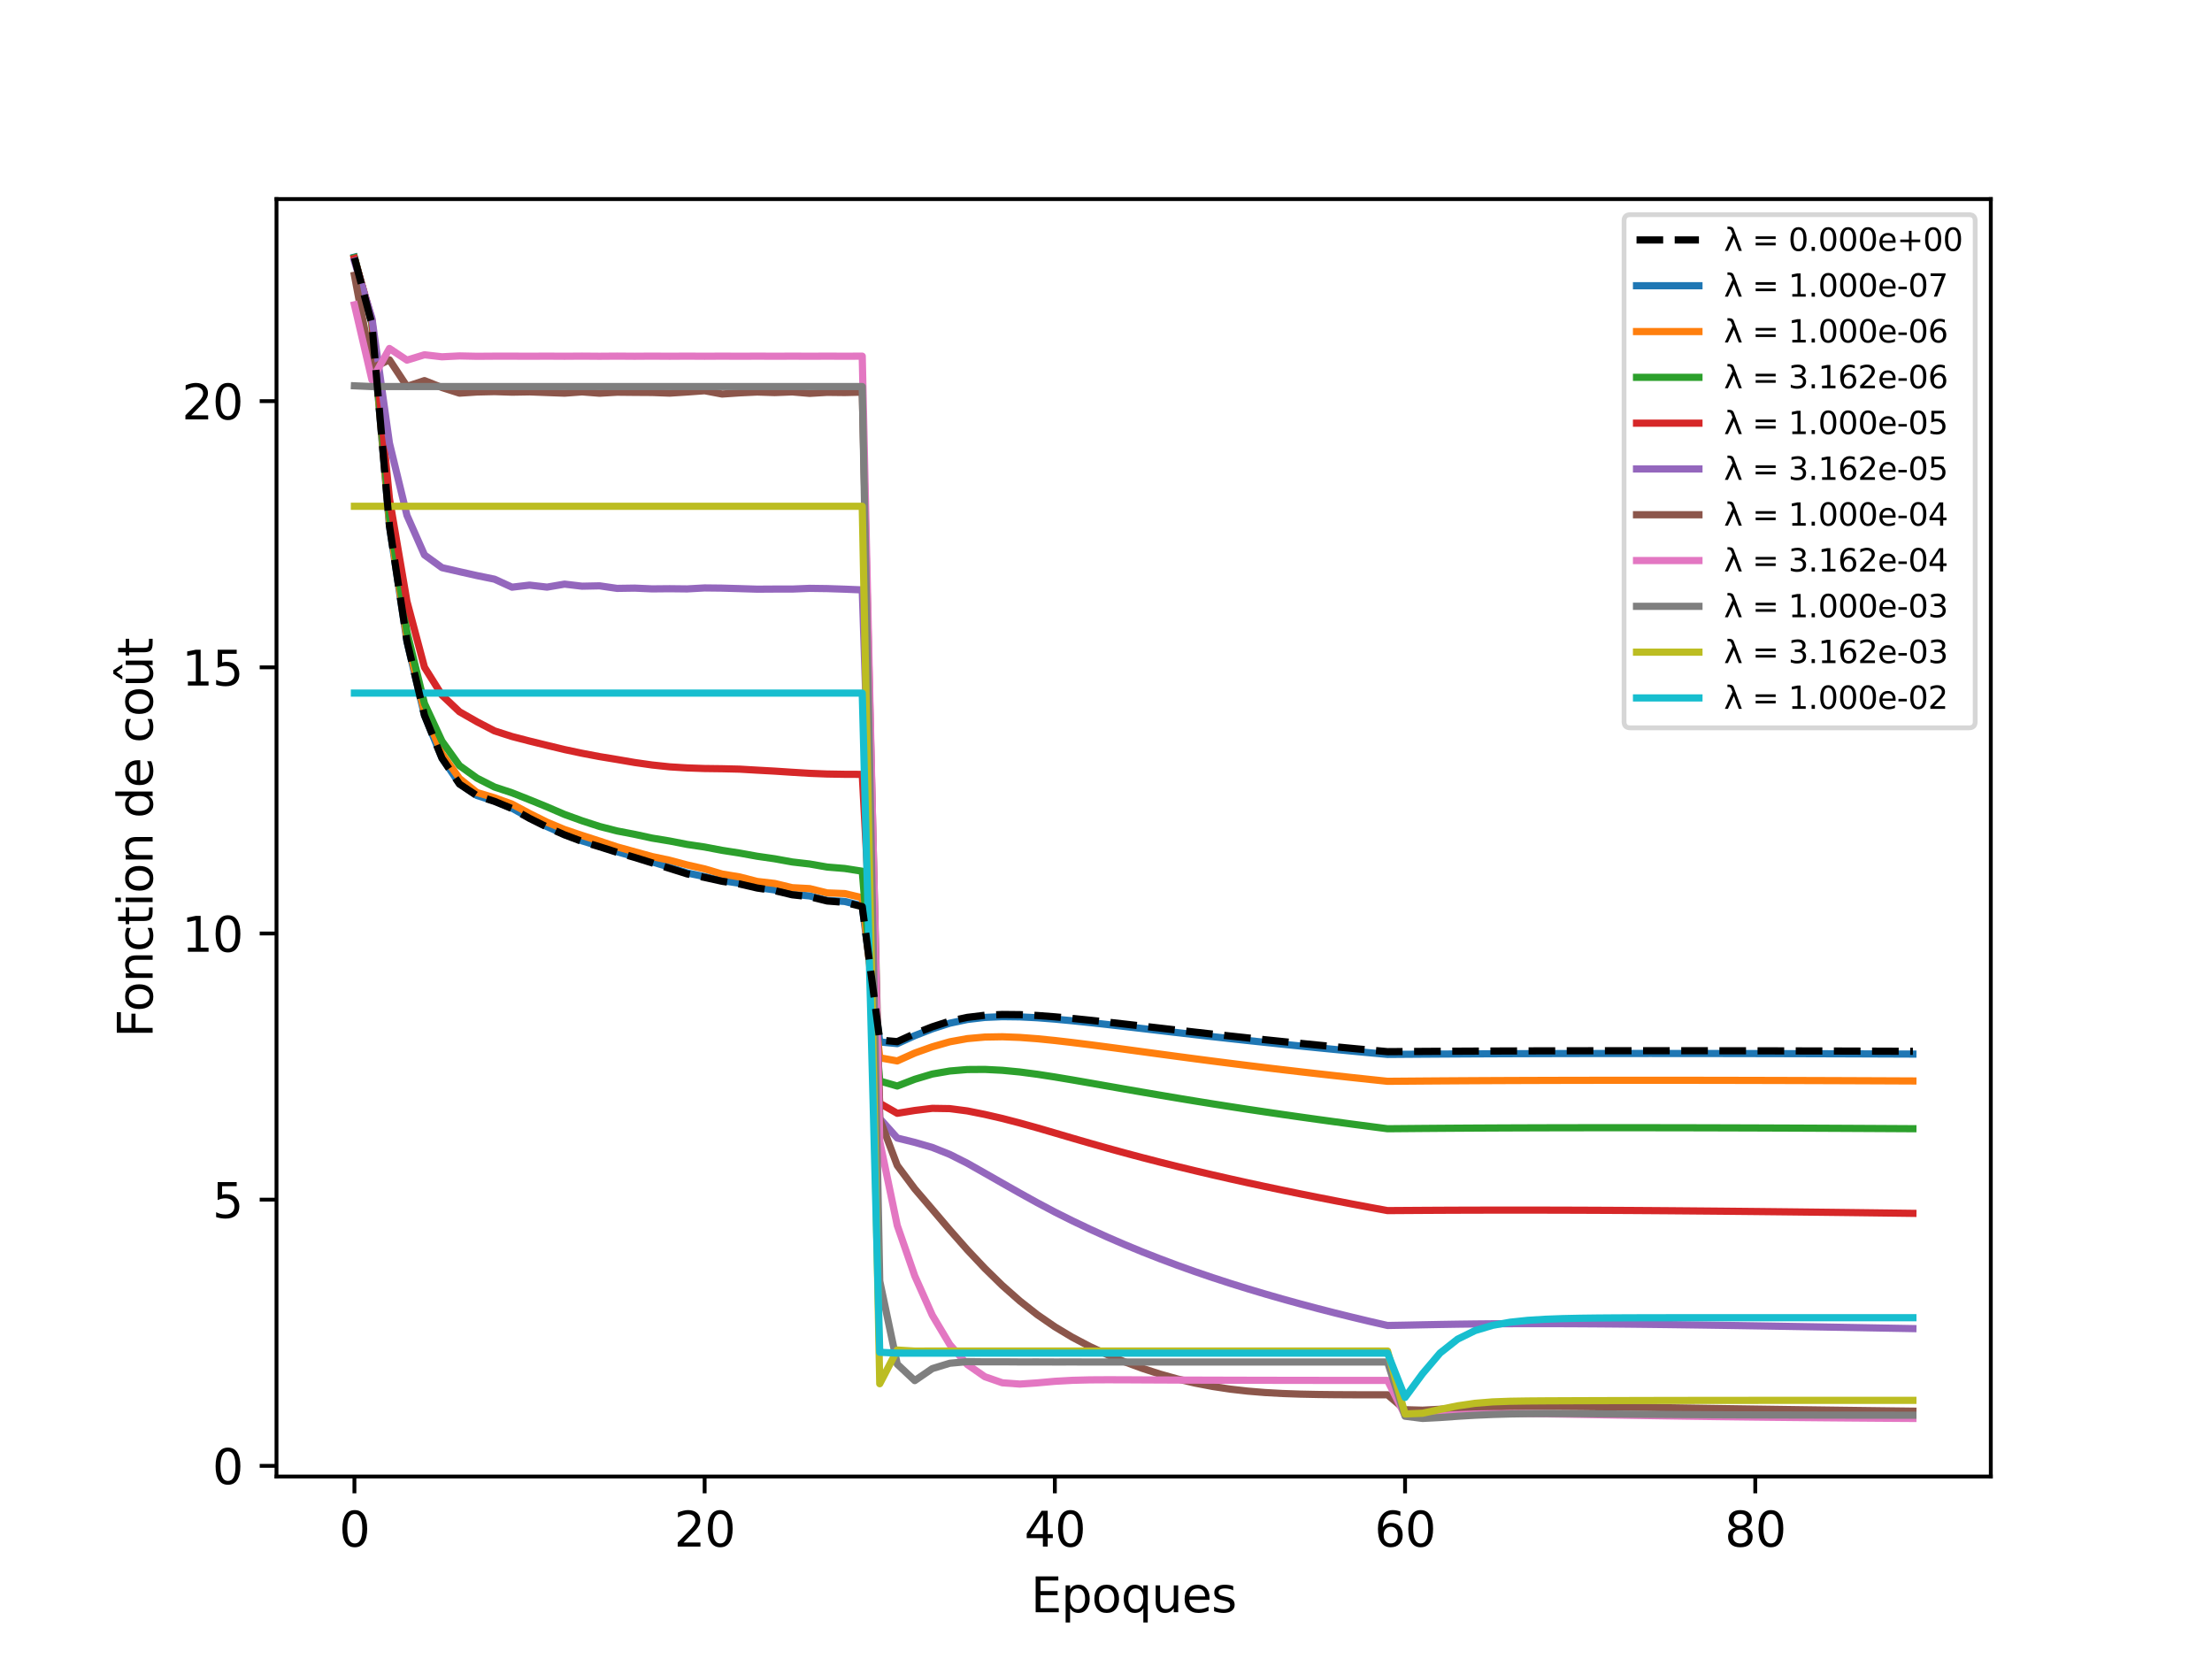 <?xml version="1.0" encoding="utf-8" standalone="no"?>
<!DOCTYPE svg PUBLIC "-//W3C//DTD SVG 1.1//EN"
  "http://www.w3.org/Graphics/SVG/1.1/DTD/svg11.dtd">
<svg xmlns:xlink="http://www.w3.org/1999/xlink" width="460.8pt" height="345.6pt" viewBox="0 0 460.8 345.6" xmlns="http://www.w3.org/2000/svg" version="1.1">
 <defs>
  <style type="text/css">*{stroke-linejoin: round; stroke-linecap: butt}</style>
 </defs>
 <g id="figure_1">
  <g id="patch_1">
   <path d="M 0 345.6 
L 460.8 345.6 
L 460.8 0 
L 0 0 
z
" style="fill: #ffffff"/>
  </g>
  <g id="axes_1">
   <g id="patch_2">
    <path d="M 57.6 307.584 
L 414.72 307.584 
L 414.72 41.472 
L 57.6 41.472 
z
" style="fill: #ffffff"/>
   </g>
   <g id="line2d_1">
    <path d="M 73.833 53.568 
L 77.481 67.53 
L 81.128 109.514 
L 84.776 133.58 
L 88.424 148.972 
L 92.072 157.891 
L 95.72 163.222 
L 99.367 165.727 
L 103.015 166.87 
L 106.663 168.365 
L 110.311 170.389 
L 113.959 172.207 
L 117.606 173.805 
L 121.254 175.166 
L 124.902 176.282 
L 128.55 177.435 
L 132.198 178.468 
L 135.845 179.545 
L 139.493 180.658 
L 143.141 181.857 
L 146.789 182.619 
L 150.437 183.451 
L 154.084 184.004 
L 157.732 184.865 
L 161.38 185.387 
L 165.028 186.28 
L 168.676 186.637 
L 172.323 187.549 
L 175.971 187.792 
L 179.619 188.695 
L 183.267 217.053 
L 186.915 217.405 
L 190.562 215.746 
L 194.21 214.325 
L 197.858 213.15 
L 201.506 212.377 
L 205.154 211.947 
L 208.801 211.79 
L 212.449 211.834 
L 216.097 212.019 
L 219.745 212.301 
L 223.393 212.644 
L 227.04 213.021 
L 230.688 213.424 
L 234.336 213.841 
L 237.984 214.266 
L 241.632 214.693 
L 245.28 215.117 
L 248.927 215.537 
L 252.575 215.95 
L 256.223 216.356 
L 259.871 216.753 
L 263.519 217.142 
L 267.166 217.524 
L 270.814 217.898 
L 274.462 218.265 
L 278.11 218.624 
L 281.758 218.975 
L 285.405 219.319 
L 289.053 219.655 
L 292.701 219.628 
L 296.349 219.602 
L 299.997 219.579 
L 303.644 219.558 
L 307.292 219.539 
L 310.94 219.522 
L 314.588 219.508 
L 318.236 219.495 
L 321.883 219.485 
L 325.531 219.476 
L 329.179 219.469 
L 332.827 219.464 
L 336.475 219.46 
L 340.122 219.458 
L 343.77 219.457 
L 347.418 219.458 
L 351.066 219.46 
L 354.714 219.463 
L 358.361 219.468 
L 362.009 219.474 
L 365.657 219.481 
L 369.305 219.488 
L 372.953 219.497 
L 376.6 219.507 
L 380.248 219.518 
L 383.896 219.529 
L 387.544 219.542 
L 391.192 219.555 
L 394.839 219.569 
L 398.487 219.583 
" clip-path="url(#p9036f950e6)" style="fill: none; stroke: #1f77b4; stroke-width: 1.5; stroke-linecap: square"/>
   </g>
   <g id="line2d_2">
    <path d="M 73.833 53.756 
L 77.481 67.363 
L 81.128 108.913 
L 84.776 132.981 
L 88.424 148.322 
L 92.072 157 
L 95.72 162.176 
L 99.367 165.102 
L 103.015 166.194 
L 106.663 167.51 
L 110.311 169.462 
L 113.959 171.279 
L 117.606 172.805 
L 121.254 174.034 
L 124.902 175.208 
L 128.55 176.422 
L 132.198 177.428 
L 135.845 178.434 
L 139.493 179.206 
L 143.141 180.179 
L 146.789 181.006 
L 150.437 182.077 
L 154.084 182.682 
L 157.732 183.619 
L 161.38 184.039 
L 165.028 184.917 
L 168.676 185.113 
L 172.323 186.006 
L 175.971 186.149 
L 179.619 187.012 
L 183.267 220.356 
L 186.915 221.013 
L 190.562 219.37 
L 194.21 218.07 
L 197.858 217.025 
L 201.506 216.363 
L 205.154 216.039 
L 208.801 215.976 
L 212.449 216.115 
L 216.097 216.389 
L 219.745 216.754 
L 223.393 217.177 
L 227.04 217.631 
L 230.688 218.107 
L 234.336 218.596 
L 237.984 219.091 
L 241.632 219.586 
L 245.28 220.077 
L 248.927 220.561 
L 252.575 221.036 
L 256.223 221.501 
L 259.871 221.956 
L 263.519 222.401 
L 267.166 222.836 
L 270.814 223.26 
L 274.462 223.676 
L 278.11 224.083 
L 281.758 224.482 
L 285.405 224.872 
L 289.053 225.255 
L 292.701 225.226 
L 296.349 225.197 
L 299.997 225.171 
L 303.644 225.148 
L 307.292 225.127 
L 310.94 225.109 
L 314.588 225.093 
L 318.236 225.08 
L 321.883 225.069 
L 325.531 225.059 
L 329.179 225.052 
L 332.827 225.047 
L 336.475 225.043 
L 340.122 225.041 
L 343.77 225.041 
L 347.418 225.042 
L 351.066 225.045 
L 354.714 225.049 
L 358.361 225.055 
L 362.009 225.061 
L 365.657 225.069 
L 369.305 225.078 
L 372.953 225.088 
L 376.6 225.099 
L 380.248 225.111 
L 383.896 225.124 
L 387.544 225.138 
L 391.192 225.153 
L 394.839 225.168 
L 398.487 225.184 
" clip-path="url(#p9036f950e6)" style="fill: none; stroke: #ff7f0e; stroke-width: 1.5; stroke-linecap: square"/>
   </g>
   <g id="line2d_3">
    <path d="M 73.833 53.665 
L 77.481 67.104 
L 81.128 107.594 
L 84.776 131.65 
L 88.424 146.553 
L 92.072 154.403 
L 95.72 159.492 
L 99.367 162.106 
L 103.015 163.95 
L 106.663 165.157 
L 110.311 166.604 
L 113.959 168.093 
L 117.606 169.664 
L 121.254 170.983 
L 124.902 172.168 
L 128.55 173.101 
L 132.198 173.803 
L 135.845 174.594 
L 139.493 175.194 
L 143.141 175.907 
L 146.789 176.45 
L 150.437 177.144 
L 154.084 177.712 
L 157.732 178.372 
L 161.38 178.899 
L 165.028 179.563 
L 168.676 179.987 
L 172.323 180.623 
L 175.971 180.921 
L 179.619 181.493 
L 183.267 225.194 
L 186.915 226.238 
L 190.562 224.833 
L 194.21 223.742 
L 197.858 223.111 
L 201.506 222.803 
L 205.154 222.777 
L 208.801 222.964 
L 212.449 223.312 
L 216.097 223.792 
L 219.745 224.356 
L 223.393 224.966 
L 227.04 225.601 
L 230.688 226.244 
L 234.336 226.881 
L 237.984 227.513 
L 241.632 228.138 
L 245.28 228.754 
L 248.927 229.357 
L 252.575 229.946 
L 256.223 230.519 
L 259.871 231.079 
L 263.519 231.625 
L 267.166 232.158 
L 270.814 232.681 
L 274.462 233.192 
L 278.11 233.693 
L 281.758 234.184 
L 285.405 234.664 
L 289.053 235.136 
L 292.701 235.105 
L 296.349 235.074 
L 299.997 235.046 
L 303.644 235.022 
L 307.292 235 
L 310.94 234.982 
L 314.588 234.966 
L 318.236 234.953 
L 321.883 234.942 
L 325.531 234.934 
L 329.179 234.928 
L 332.827 234.925 
L 336.475 234.923 
L 340.122 234.924 
L 343.77 234.926 
L 347.418 234.931 
L 351.066 234.936 
L 354.714 234.944 
L 358.361 234.953 
L 362.009 234.964 
L 365.657 234.975 
L 369.305 234.989 
L 372.953 235.003 
L 376.6 235.018 
L 380.248 235.035 
L 383.896 235.053 
L 387.544 235.071 
L 391.192 235.091 
L 394.839 235.111 
L 398.487 235.132 
" clip-path="url(#p9036f950e6)" style="fill: none; stroke: #2ca02c; stroke-width: 1.5; stroke-linecap: square"/>
   </g>
   <g id="line2d_4">
    <path d="M 73.833 53.838 
L 77.481 66.64 
L 81.128 103.851 
L 84.776 125.283 
L 88.424 138.999 
L 92.072 144.824 
L 95.72 148.275 
L 99.367 150.359 
L 103.015 152.259 
L 106.663 153.43 
L 110.311 154.374 
L 113.959 155.268 
L 117.606 156.148 
L 121.254 156.919 
L 124.902 157.614 
L 128.55 158.214 
L 132.198 158.84 
L 135.845 159.359 
L 139.493 159.746 
L 143.141 159.97 
L 146.789 160.095 
L 150.437 160.141 
L 154.084 160.226 
L 157.732 160.44 
L 161.38 160.639 
L 165.028 160.879 
L 168.676 161.098 
L 172.323 161.24 
L 175.971 161.301 
L 179.619 161.315 
L 183.267 229.84 
L 186.915 231.921 
L 190.562 231.331 
L 194.21 230.889 
L 197.858 230.948 
L 201.506 231.423 
L 205.154 232.153 
L 208.801 232.994 
L 212.449 233.941 
L 216.097 234.956 
L 219.745 236.02 
L 223.393 237.094 
L 227.04 238.15 
L 230.688 239.182 
L 234.336 240.184 
L 237.984 241.154 
L 241.632 242.093 
L 245.28 243.002 
L 248.927 243.883 
L 252.575 244.739 
L 256.223 245.571 
L 259.871 246.381 
L 263.519 247.169 
L 267.166 247.938 
L 270.814 248.687 
L 274.462 249.419 
L 278.11 250.134 
L 281.758 250.834 
L 285.405 251.519 
L 289.053 252.19 
L 292.701 252.166 
L 296.349 252.143 
L 299.997 252.123 
L 303.644 252.108 
L 307.292 252.097 
L 310.94 252.09 
L 314.588 252.087 
L 318.236 252.088 
L 321.883 252.093 
L 325.531 252.101 
L 329.179 252.113 
L 332.827 252.128 
L 336.475 252.146 
L 340.122 252.167 
L 343.77 252.191 
L 347.418 252.217 
L 351.066 252.246 
L 354.714 252.277 
L 358.361 252.309 
L 362.009 252.344 
L 365.657 252.38 
L 369.305 252.418 
L 372.953 252.457 
L 376.6 252.498 
L 380.248 252.539 
L 383.896 252.582 
L 387.544 252.626 
L 391.192 252.671 
L 394.839 252.717 
L 398.487 252.764 
" clip-path="url(#p9036f950e6)" style="fill: none; stroke: #d62728; stroke-width: 1.5; stroke-linecap: square"/>
   </g>
   <g id="line2d_5">
    <path d="M 73.833 54.379 
L 77.481 66.297 
L 81.128 92.309 
L 84.776 107.356 
L 88.424 115.602 
L 92.072 118.254 
L 95.72 119.091 
L 99.367 119.908 
L 103.015 120.655 
L 106.663 122.319 
L 110.311 121.889 
L 113.959 122.308 
L 117.606 121.683 
L 121.254 122.115 
L 124.902 122.041 
L 128.55 122.571 
L 132.198 122.516 
L 135.845 122.674 
L 139.493 122.64 
L 143.141 122.681 
L 146.789 122.478 
L 150.437 122.518 
L 154.084 122.621 
L 157.732 122.735 
L 161.38 122.712 
L 165.028 122.712 
L 168.676 122.565 
L 172.323 122.615 
L 175.971 122.738 
L 179.619 122.885 
L 183.267 233.002 
L 186.915 237.074 
L 190.562 237.973 
L 194.21 239.025 
L 197.858 240.486 
L 201.506 242.326 
L 205.154 244.391 
L 208.801 246.471 
L 212.449 248.539 
L 216.097 250.558 
L 219.745 252.49 
L 223.393 254.315 
L 227.04 256.051 
L 230.688 257.708 
L 234.336 259.288 
L 237.984 260.793 
L 241.632 262.227 
L 245.28 263.594 
L 248.927 264.897 
L 252.575 266.139 
L 256.223 267.326 
L 259.871 268.462 
L 263.519 269.553 
L 267.166 270.601 
L 270.814 271.609 
L 274.462 272.58 
L 278.11 273.515 
L 281.758 274.415 
L 285.405 275.284 
L 289.053 276.121 
L 292.701 276.056 
L 296.349 275.979 
L 299.997 275.91 
L 303.644 275.851 
L 307.292 275.805 
L 310.94 275.771 
L 314.588 275.75 
L 318.236 275.739 
L 321.883 275.738 
L 325.531 275.747 
L 329.179 275.763 
L 332.827 275.786 
L 336.475 275.815 
L 340.122 275.85 
L 343.77 275.89 
L 347.418 275.933 
L 351.066 275.98 
L 354.714 276.031 
L 358.361 276.084 
L 362.009 276.139 
L 365.657 276.197 
L 369.305 276.256 
L 372.953 276.317 
L 376.6 276.379 
L 380.248 276.443 
L 383.896 276.507 
L 387.544 276.573 
L 391.192 276.639 
L 394.839 276.706 
L 398.487 276.773 
" clip-path="url(#p9036f950e6)" style="fill: none; stroke: #9467bd; stroke-width: 1.5; stroke-linecap: square"/>
   </g>
   <g id="line2d_6">
    <path d="M 73.833 57.351 
L 77.481 76.648 
L 81.128 74.96 
L 84.776 80.49 
L 88.424 79.286 
L 92.072 80.735 
L 95.72 81.901 
L 99.367 81.661 
L 103.015 81.577 
L 106.663 81.694 
L 110.311 81.633 
L 113.959 81.772 
L 117.606 81.904 
L 121.254 81.636 
L 124.902 81.917 
L 128.55 81.703 
L 132.198 81.738 
L 135.845 81.762 
L 139.493 81.896 
L 143.141 81.662 
L 146.789 81.399 
L 150.437 82.088 
L 154.084 81.839 
L 157.732 81.664 
L 161.38 81.785 
L 165.028 81.642 
L 168.676 81.95 
L 172.323 81.734 
L 175.971 81.776 
L 179.619 81.689 
L 183.267 233.131 
L 186.915 242.786 
L 190.562 247.663 
L 194.21 251.93 
L 197.858 256.221 
L 201.506 260.356 
L 205.154 264.224 
L 208.801 267.793 
L 212.449 271.016 
L 216.097 273.883 
L 219.745 276.396 
L 223.393 278.583 
L 227.04 280.501 
L 230.688 282.201 
L 234.336 283.715 
L 237.984 285.06 
L 241.632 286.241 
L 245.28 287.261 
L 248.927 288.121 
L 252.575 288.822 
L 256.223 289.374 
L 259.871 289.792 
L 263.519 290.091 
L 267.166 290.292 
L 270.814 290.42 
L 274.462 290.494 
L 278.11 290.535 
L 281.758 290.555 
L 285.405 290.561 
L 289.053 290.559 
L 292.701 293.668 
L 296.349 293.767 
L 299.997 293.572 
L 303.644 293.368 
L 307.292 293.206 
L 310.94 293.091 
L 314.588 293.019 
L 318.236 292.983 
L 321.883 292.976 
L 325.531 292.989 
L 329.179 293.017 
L 332.827 293.055 
L 336.475 293.101 
L 340.122 293.151 
L 343.77 293.204 
L 347.418 293.259 
L 351.066 293.315 
L 354.714 293.37 
L 358.361 293.426 
L 362.009 293.481 
L 365.657 293.534 
L 369.305 293.587 
L 372.953 293.639 
L 376.6 293.69 
L 380.248 293.739 
L 383.896 293.787 
L 387.544 293.834 
L 391.192 293.88 
L 394.839 293.925 
L 398.487 293.969 
" clip-path="url(#p9036f950e6)" style="fill: none; stroke: #8c564b; stroke-width: 1.5; stroke-linecap: square"/>
   </g>
   <g id="line2d_7">
    <path d="M 73.833 63.488 
L 77.481 79.131 
L 81.128 72.596 
L 84.776 75.023 
L 88.424 73.907 
L 92.072 74.33 
L 95.72 74.147 
L 99.367 74.224 
L 103.015 74.198 
L 106.663 74.196 
L 110.311 74.211 
L 113.959 74.193 
L 117.606 74.214 
L 121.254 74.189 
L 124.902 74.216 
L 128.55 74.189 
L 132.198 74.215 
L 135.845 74.19 
L 139.493 74.214 
L 143.141 74.191 
L 146.789 74.213 
L 150.437 74.193 
L 154.084 74.211 
L 157.732 74.195 
L 161.38 74.208 
L 165.028 74.197 
L 168.676 74.207 
L 172.323 74.197 
L 175.971 74.206 
L 179.619 74.197 
L 183.267 237.771 
L 186.915 255.287 
L 190.562 265.799 
L 194.21 273.978 
L 197.858 280.087 
L 201.506 284.256 
L 205.154 286.793 
L 208.801 288.06 
L 212.449 288.327 
L 216.097 288.078 
L 219.745 287.75 
L 223.393 287.547 
L 227.04 287.451 
L 230.688 287.431 
L 234.336 287.44 
L 237.984 287.46 
L 241.632 287.477 
L 245.28 287.492 
L 248.927 287.504 
L 252.575 287.516 
L 256.223 287.525 
L 259.871 287.534 
L 263.519 287.542 
L 267.166 287.548 
L 270.814 287.554 
L 274.462 287.558 
L 278.11 287.562 
L 281.758 287.564 
L 285.405 287.567 
L 289.053 287.568 
L 292.701 294.851 
L 296.349 295.105 
L 299.997 294.905 
L 303.644 294.699 
L 307.292 294.56 
L 310.94 294.489 
L 314.588 294.47 
L 318.236 294.487 
L 321.883 294.528 
L 325.531 294.584 
L 329.179 294.646 
L 332.827 294.711 
L 336.475 294.776 
L 340.122 294.84 
L 343.77 294.9 
L 347.418 294.959 
L 351.066 295.014 
L 354.714 295.065 
L 358.361 295.114 
L 362.009 295.16 
L 365.657 295.203 
L 369.305 295.244 
L 372.953 295.282 
L 376.6 295.317 
L 380.248 295.351 
L 383.896 295.382 
L 387.544 295.411 
L 391.192 295.438 
L 394.839 295.464 
L 398.487 295.488 
" clip-path="url(#p9036f950e6)" style="fill: none; stroke: #e377c2; stroke-width: 1.5; stroke-linecap: square"/>
   </g>
   <g id="line2d_8">
    <path d="M 73.833 80.371 
L 77.481 80.527 
L 81.128 80.52 
L 84.776 80.52 
L 88.424 80.52 
L 92.072 80.52 
L 95.72 80.52 
L 99.367 80.52 
L 103.015 80.52 
L 106.663 80.52 
L 110.311 80.52 
L 113.959 80.52 
L 117.606 80.52 
L 121.254 80.52 
L 124.902 80.52 
L 128.55 80.52 
L 132.198 80.52 
L 135.845 80.52 
L 139.493 80.52 
L 143.141 80.52 
L 146.789 80.52 
L 150.437 80.52 
L 154.084 80.52 
L 157.732 80.52 
L 161.38 80.52 
L 165.028 80.52 
L 168.676 80.52 
L 172.323 80.52 
L 175.971 80.52 
L 179.619 80.52 
L 183.267 266.861 
L 186.915 284.183 
L 190.562 287.607 
L 194.21 285.106 
L 197.858 283.988 
L 201.506 283.658 
L 205.154 283.697 
L 208.801 283.688 
L 212.449 283.715 
L 216.097 283.711 
L 219.745 283.725 
L 223.393 283.722 
L 227.04 283.727 
L 230.688 283.726 
L 234.336 283.727 
L 237.984 283.726 
L 241.632 283.727 
L 245.28 283.727 
L 248.927 283.727 
L 252.575 283.728 
L 256.223 283.727 
L 259.871 283.728 
L 263.519 283.727 
L 267.166 283.727 
L 270.814 283.727 
L 274.462 283.728 
L 278.11 283.727 
L 281.758 283.728 
L 285.405 283.727 
L 289.053 283.728 
L 292.701 295.028 
L 296.349 295.486 
L 299.997 295.297 
L 303.644 295.035 
L 307.292 294.817 
L 310.94 294.659 
L 314.588 294.554 
L 318.236 294.496 
L 321.883 294.474 
L 325.531 294.478 
L 329.179 294.498 
L 332.827 294.527 
L 336.475 294.56 
L 340.122 294.593 
L 343.77 294.624 
L 347.418 294.653 
L 351.066 294.678 
L 354.714 294.7 
L 358.361 294.719 
L 362.009 294.735 
L 365.657 294.749 
L 369.305 294.761 
L 372.953 294.771 
L 376.6 294.78 
L 380.248 294.787 
L 383.896 294.794 
L 387.544 294.799 
L 391.192 294.804 
L 394.839 294.808 
L 398.487 294.811 
" clip-path="url(#p9036f950e6)" style="fill: none; stroke: #7f7f7f; stroke-width: 1.5; stroke-linecap: square"/>
   </g>
   <g id="line2d_9">
    <path d="M 73.833 105.467 
L 77.481 105.467 
L 81.128 105.467 
L 84.776 105.467 
L 88.424 105.467 
L 92.072 105.467 
L 95.72 105.467 
L 99.367 105.467 
L 103.015 105.467 
L 106.663 105.467 
L 110.311 105.467 
L 113.959 105.467 
L 117.606 105.467 
L 121.254 105.467 
L 124.902 105.467 
L 128.55 105.467 
L 132.198 105.467 
L 135.845 105.467 
L 139.493 105.467 
L 143.141 105.467 
L 146.789 105.467 
L 150.437 105.467 
L 154.084 105.467 
L 157.732 105.467 
L 161.38 105.467 
L 165.028 105.467 
L 168.676 105.467 
L 172.323 105.467 
L 175.971 105.467 
L 179.619 105.467 
L 183.267 288.257 
L 186.915 281.237 
L 190.562 281.456 
L 194.21 281.447 
L 197.858 281.44 
L 201.506 281.441 
L 205.154 281.441 
L 208.801 281.441 
L 212.449 281.441 
L 216.097 281.441 
L 219.745 281.441 
L 223.393 281.441 
L 227.04 281.441 
L 230.688 281.441 
L 234.336 281.441 
L 237.984 281.441 
L 241.632 281.441 
L 245.28 281.441 
L 248.927 281.441 
L 252.575 281.441 
L 256.223 281.441 
L 259.871 281.441 
L 263.519 281.441 
L 267.166 281.441 
L 270.814 281.441 
L 274.462 281.441 
L 278.11 281.441 
L 281.758 281.441 
L 285.405 281.441 
L 289.053 281.441 
L 292.701 294.56 
L 296.349 294.404 
L 299.997 293.609 
L 303.644 292.864 
L 307.292 292.332 
L 310.94 292.038 
L 314.588 291.906 
L 318.236 291.85 
L 321.883 291.822 
L 325.531 291.805 
L 329.179 291.791 
L 332.827 291.779 
L 336.475 291.768 
L 340.122 291.759 
L 343.77 291.75 
L 347.418 291.743 
L 351.066 291.737 
L 354.714 291.733 
L 358.361 291.729 
L 362.009 291.725 
L 365.657 291.723 
L 369.305 291.72 
L 372.953 291.718 
L 376.6 291.717 
L 380.248 291.716 
L 383.896 291.715 
L 387.544 291.714 
L 391.192 291.713 
L 394.839 291.713 
L 398.487 291.712 
" clip-path="url(#p9036f950e6)" style="fill: none; stroke: #bcbd22; stroke-width: 1.5; stroke-linecap: square"/>
   </g>
   <g id="line2d_10">
    <path d="M 73.833 144.382 
L 77.481 144.382 
L 81.128 144.382 
L 84.776 144.382 
L 88.424 144.382 
L 92.072 144.382 
L 95.72 144.382 
L 99.367 144.382 
L 103.015 144.382 
L 106.663 144.382 
L 110.311 144.382 
L 113.959 144.382 
L 117.606 144.382 
L 121.254 144.382 
L 124.902 144.382 
L 128.55 144.382 
L 132.198 144.382 
L 135.845 144.382 
L 139.493 144.382 
L 143.141 144.382 
L 146.789 144.382 
L 150.437 144.382 
L 154.084 144.382 
L 157.732 144.382 
L 161.38 144.382 
L 165.028 144.382 
L 168.676 144.382 
L 172.323 144.382 
L 175.971 144.382 
L 179.619 144.382 
L 183.267 281.704 
L 186.915 281.881 
L 190.562 281.882 
L 194.21 281.882 
L 197.858 281.882 
L 201.506 281.882 
L 205.154 281.882 
L 208.801 281.882 
L 212.449 281.882 
L 216.097 281.882 
L 219.745 281.882 
L 223.393 281.882 
L 227.04 281.882 
L 230.688 281.882 
L 234.336 281.882 
L 237.984 281.882 
L 241.632 281.882 
L 245.28 281.882 
L 248.927 281.882 
L 252.575 281.882 
L 256.223 281.882 
L 259.871 281.882 
L 263.519 281.882 
L 267.166 281.882 
L 270.814 281.882 
L 274.462 281.882 
L 278.11 281.882 
L 281.758 281.882 
L 285.405 281.882 
L 289.053 281.882 
L 292.701 291.11 
L 296.349 286.156 
L 299.997 281.857 
L 303.644 278.974 
L 307.292 277.179 
L 310.94 276.091 
L 314.588 275.44 
L 318.236 275.054 
L 321.883 274.826 
L 325.531 274.691 
L 329.179 274.612 
L 332.827 274.566 
L 336.475 274.539 
L 340.122 274.523 
L 343.77 274.513 
L 347.418 274.508 
L 351.066 274.505 
L 354.714 274.503 
L 358.361 274.502 
L 362.009 274.501 
L 365.657 274.501 
L 369.305 274.5 
L 372.953 274.5 
L 376.6 274.5 
L 380.248 274.5 
L 383.896 274.5 
L 387.544 274.5 
L 391.192 274.5 
L 394.839 274.5 
L 398.487 274.5 
" clip-path="url(#p9036f950e6)" style="fill: none; stroke: #17becf; stroke-width: 1.5; stroke-linecap: square"/>
   </g>
   <g id="matplotlib.axis_1">
    <g id="xtick_1">
     <g id="line2d_11">
      <defs>
       <path id="md5fa4c0153" d="M 0 0 
L 0 3.5 
" style="stroke: #000000; stroke-width: 0.8"/>
      </defs>
      <g>
       <use xlink:href="#md5fa4c0153" x="73.833" y="307.584" style="stroke: #000000; stroke-width: 0.8"/>
      </g>
     </g>
     <g id="text_1">
      <!-- 0 -->
      <g transform="translate(70.651 322.182) scale(0.1 -0.1)">
       <defs>
        <path id="DejaVuSans-30" d="M 2034 4250 
Q 1547 4250 1301 3770 
Q 1056 3291 1056 2328 
Q 1056 1369 1301 889 
Q 1547 409 2034 409 
Q 2525 409 2770 889 
Q 3016 1369 3016 2328 
Q 3016 3291 2770 3770 
Q 2525 4250 2034 4250 
z
M 2034 4750 
Q 2819 4750 3233 4129 
Q 3647 3509 3647 2328 
Q 3647 1150 3233 529 
Q 2819 -91 2034 -91 
Q 1250 -91 836 529 
Q 422 1150 422 2328 
Q 422 3509 836 4129 
Q 1250 4750 2034 4750 
z
" transform="scale(0.016)"/>
       </defs>
       <use xlink:href="#DejaVuSans-30"/>
      </g>
     </g>
    </g>
    <g id="xtick_2">
     <g id="line2d_12">
      <g>
       <use xlink:href="#md5fa4c0153" x="146.789" y="307.584" style="stroke: #000000; stroke-width: 0.8"/>
      </g>
     </g>
     <g id="text_2">
      <!-- 20 -->
      <g transform="translate(140.426 322.182) scale(0.1 -0.1)">
       <defs>
        <path id="DejaVuSans-32" d="M 1228 531 
L 3431 531 
L 3431 0 
L 469 0 
L 469 531 
Q 828 903 1448 1529 
Q 2069 2156 2228 2338 
Q 2531 2678 2651 2914 
Q 2772 3150 2772 3378 
Q 2772 3750 2511 3984 
Q 2250 4219 1831 4219 
Q 1534 4219 1204 4116 
Q 875 4013 500 3803 
L 500 4441 
Q 881 4594 1212 4672 
Q 1544 4750 1819 4750 
Q 2544 4750 2975 4387 
Q 3406 4025 3406 3419 
Q 3406 3131 3298 2873 
Q 3191 2616 2906 2266 
Q 2828 2175 2409 1742 
Q 1991 1309 1228 531 
z
" transform="scale(0.016)"/>
       </defs>
       <use xlink:href="#DejaVuSans-32"/>
       <use xlink:href="#DejaVuSans-30" x="63.623"/>
      </g>
     </g>
    </g>
    <g id="xtick_3">
     <g id="line2d_13">
      <g>
       <use xlink:href="#md5fa4c0153" x="219.745" y="307.584" style="stroke: #000000; stroke-width: 0.8"/>
      </g>
     </g>
     <g id="text_3">
      <!-- 40 -->
      <g transform="translate(213.382 322.182) scale(0.1 -0.1)">
       <defs>
        <path id="DejaVuSans-34" d="M 2419 4116 
L 825 1625 
L 2419 1625 
L 2419 4116 
z
M 2253 4666 
L 3047 4666 
L 3047 1625 
L 3713 1625 
L 3713 1100 
L 3047 1100 
L 3047 0 
L 2419 0 
L 2419 1100 
L 313 1100 
L 313 1709 
L 2253 4666 
z
" transform="scale(0.016)"/>
       </defs>
       <use xlink:href="#DejaVuSans-34"/>
       <use xlink:href="#DejaVuSans-30" x="63.623"/>
      </g>
     </g>
    </g>
    <g id="xtick_4">
     <g id="line2d_14">
      <g>
       <use xlink:href="#md5fa4c0153" x="292.701" y="307.584" style="stroke: #000000; stroke-width: 0.8"/>
      </g>
     </g>
     <g id="text_4">
      <!-- 60 -->
      <g transform="translate(286.338 322.182) scale(0.1 -0.1)">
       <defs>
        <path id="DejaVuSans-36" d="M 2113 2584 
Q 1688 2584 1439 2293 
Q 1191 2003 1191 1497 
Q 1191 994 1439 701 
Q 1688 409 2113 409 
Q 2538 409 2786 701 
Q 3034 994 3034 1497 
Q 3034 2003 2786 2293 
Q 2538 2584 2113 2584 
z
M 3366 4563 
L 3366 3988 
Q 3128 4100 2886 4159 
Q 2644 4219 2406 4219 
Q 1781 4219 1451 3797 
Q 1122 3375 1075 2522 
Q 1259 2794 1537 2939 
Q 1816 3084 2150 3084 
Q 2853 3084 3261 2657 
Q 3669 2231 3669 1497 
Q 3669 778 3244 343 
Q 2819 -91 2113 -91 
Q 1303 -91 875 529 
Q 447 1150 447 2328 
Q 447 3434 972 4092 
Q 1497 4750 2381 4750 
Q 2619 4750 2861 4703 
Q 3103 4656 3366 4563 
z
" transform="scale(0.016)"/>
       </defs>
       <use xlink:href="#DejaVuSans-36"/>
       <use xlink:href="#DejaVuSans-30" x="63.623"/>
      </g>
     </g>
    </g>
    <g id="xtick_5">
     <g id="line2d_15">
      <g>
       <use xlink:href="#md5fa4c0153" x="365.657" y="307.584" style="stroke: #000000; stroke-width: 0.8"/>
      </g>
     </g>
     <g id="text_5">
      <!-- 80 -->
      <g transform="translate(359.295 322.182) scale(0.1 -0.1)">
       <defs>
        <path id="DejaVuSans-38" d="M 2034 2216 
Q 1584 2216 1326 1975 
Q 1069 1734 1069 1313 
Q 1069 891 1326 650 
Q 1584 409 2034 409 
Q 2484 409 2743 651 
Q 3003 894 3003 1313 
Q 3003 1734 2745 1975 
Q 2488 2216 2034 2216 
z
M 1403 2484 
Q 997 2584 770 2862 
Q 544 3141 544 3541 
Q 544 4100 942 4425 
Q 1341 4750 2034 4750 
Q 2731 4750 3128 4425 
Q 3525 4100 3525 3541 
Q 3525 3141 3298 2862 
Q 3072 2584 2669 2484 
Q 3125 2378 3379 2068 
Q 3634 1759 3634 1313 
Q 3634 634 3220 271 
Q 2806 -91 2034 -91 
Q 1263 -91 848 271 
Q 434 634 434 1313 
Q 434 1759 690 2068 
Q 947 2378 1403 2484 
z
M 1172 3481 
Q 1172 3119 1398 2916 
Q 1625 2713 2034 2713 
Q 2441 2713 2670 2916 
Q 2900 3119 2900 3481 
Q 2900 3844 2670 4047 
Q 2441 4250 2034 4250 
Q 1625 4250 1398 4047 
Q 1172 3844 1172 3481 
z
" transform="scale(0.016)"/>
       </defs>
       <use xlink:href="#DejaVuSans-38"/>
       <use xlink:href="#DejaVuSans-30" x="63.623"/>
      </g>
     </g>
    </g>
    <g id="text_6">
     <!-- Epoques -->
     <g transform="translate(214.743 335.861) scale(0.1 -0.1)">
      <defs>
       <path id="DejaVuSans-45" d="M 628 4666 
L 3578 4666 
L 3578 4134 
L 1259 4134 
L 1259 2753 
L 3481 2753 
L 3481 2222 
L 1259 2222 
L 1259 531 
L 3634 531 
L 3634 0 
L 628 0 
L 628 4666 
z
" transform="scale(0.016)"/>
       <path id="DejaVuSans-70" d="M 1159 525 
L 1159 -1331 
L 581 -1331 
L 581 3500 
L 1159 3500 
L 1159 2969 
Q 1341 3281 1617 3432 
Q 1894 3584 2278 3584 
Q 2916 3584 3314 3078 
Q 3713 2572 3713 1747 
Q 3713 922 3314 415 
Q 2916 -91 2278 -91 
Q 1894 -91 1617 61 
Q 1341 213 1159 525 
z
M 3116 1747 
Q 3116 2381 2855 2742 
Q 2594 3103 2138 3103 
Q 1681 3103 1420 2742 
Q 1159 2381 1159 1747 
Q 1159 1113 1420 752 
Q 1681 391 2138 391 
Q 2594 391 2855 752 
Q 3116 1113 3116 1747 
z
" transform="scale(0.016)"/>
       <path id="DejaVuSans-6f" d="M 1959 3097 
Q 1497 3097 1228 2736 
Q 959 2375 959 1747 
Q 959 1119 1226 758 
Q 1494 397 1959 397 
Q 2419 397 2687 759 
Q 2956 1122 2956 1747 
Q 2956 2369 2687 2733 
Q 2419 3097 1959 3097 
z
M 1959 3584 
Q 2709 3584 3137 3096 
Q 3566 2609 3566 1747 
Q 3566 888 3137 398 
Q 2709 -91 1959 -91 
Q 1206 -91 779 398 
Q 353 888 353 1747 
Q 353 2609 779 3096 
Q 1206 3584 1959 3584 
z
" transform="scale(0.016)"/>
       <path id="DejaVuSans-71" d="M 947 1747 
Q 947 1113 1208 752 
Q 1469 391 1925 391 
Q 2381 391 2643 752 
Q 2906 1113 2906 1747 
Q 2906 2381 2643 2742 
Q 2381 3103 1925 3103 
Q 1469 3103 1208 2742 
Q 947 2381 947 1747 
z
M 2906 525 
Q 2725 213 2448 61 
Q 2172 -91 1784 -91 
Q 1150 -91 751 415 
Q 353 922 353 1747 
Q 353 2572 751 3078 
Q 1150 3584 1784 3584 
Q 2172 3584 2448 3432 
Q 2725 3281 2906 2969 
L 2906 3500 
L 3481 3500 
L 3481 -1331 
L 2906 -1331 
L 2906 525 
z
" transform="scale(0.016)"/>
       <path id="DejaVuSans-75" d="M 544 1381 
L 544 3500 
L 1119 3500 
L 1119 1403 
Q 1119 906 1312 657 
Q 1506 409 1894 409 
Q 2359 409 2629 706 
Q 2900 1003 2900 1516 
L 2900 3500 
L 3475 3500 
L 3475 0 
L 2900 0 
L 2900 538 
Q 2691 219 2414 64 
Q 2138 -91 1772 -91 
Q 1169 -91 856 284 
Q 544 659 544 1381 
z
M 1991 3584 
L 1991 3584 
z
" transform="scale(0.016)"/>
       <path id="DejaVuSans-65" d="M 3597 1894 
L 3597 1613 
L 953 1613 
Q 991 1019 1311 708 
Q 1631 397 2203 397 
Q 2534 397 2845 478 
Q 3156 559 3463 722 
L 3463 178 
Q 3153 47 2828 -22 
Q 2503 -91 2169 -91 
Q 1331 -91 842 396 
Q 353 884 353 1716 
Q 353 2575 817 3079 
Q 1281 3584 2069 3584 
Q 2775 3584 3186 3129 
Q 3597 2675 3597 1894 
z
M 3022 2063 
Q 3016 2534 2758 2815 
Q 2500 3097 2075 3097 
Q 1594 3097 1305 2825 
Q 1016 2553 972 2059 
L 3022 2063 
z
" transform="scale(0.016)"/>
       <path id="DejaVuSans-73" d="M 2834 3397 
L 2834 2853 
Q 2591 2978 2328 3040 
Q 2066 3103 1784 3103 
Q 1356 3103 1142 2972 
Q 928 2841 928 2578 
Q 928 2378 1081 2264 
Q 1234 2150 1697 2047 
L 1894 2003 
Q 2506 1872 2764 1633 
Q 3022 1394 3022 966 
Q 3022 478 2636 193 
Q 2250 -91 1575 -91 
Q 1294 -91 989 -36 
Q 684 19 347 128 
L 347 722 
Q 666 556 975 473 
Q 1284 391 1588 391 
Q 1994 391 2212 530 
Q 2431 669 2431 922 
Q 2431 1156 2273 1281 
Q 2116 1406 1581 1522 
L 1381 1569 
Q 847 1681 609 1914 
Q 372 2147 372 2553 
Q 372 3047 722 3315 
Q 1072 3584 1716 3584 
Q 2034 3584 2315 3537 
Q 2597 3491 2834 3397 
z
" transform="scale(0.016)"/>
      </defs>
      <use xlink:href="#DejaVuSans-45"/>
      <use xlink:href="#DejaVuSans-70" x="63.184"/>
      <use xlink:href="#DejaVuSans-6f" x="126.66"/>
      <use xlink:href="#DejaVuSans-71" x="187.842"/>
      <use xlink:href="#DejaVuSans-75" x="251.318"/>
      <use xlink:href="#DejaVuSans-65" x="314.697"/>
      <use xlink:href="#DejaVuSans-73" x="376.221"/>
     </g>
    </g>
   </g>
   <g id="matplotlib.axis_2">
    <g id="ytick_1">
     <g id="line2d_16">
      <defs>
       <path id="m6502e19791" d="M 0 0 
L -3.5 0 
" style="stroke: #000000; stroke-width: 0.8"/>
      </defs>
      <g>
       <use xlink:href="#m6502e19791" x="57.6" y="305.359" style="stroke: #000000; stroke-width: 0.8"/>
      </g>
     </g>
     <g id="text_7">
      <!-- 0 -->
      <g transform="translate(44.237 309.158) scale(0.1 -0.1)">
       <use xlink:href="#DejaVuSans-30"/>
      </g>
     </g>
    </g>
    <g id="ytick_2">
     <g id="line2d_17">
      <g>
       <use xlink:href="#m6502e19791" x="57.6" y="249.911" style="stroke: #000000; stroke-width: 0.8"/>
      </g>
     </g>
     <g id="text_8">
      <!-- 5 -->
      <g transform="translate(44.237 253.711) scale(0.1 -0.1)">
       <defs>
        <path id="DejaVuSans-35" d="M 691 4666 
L 3169 4666 
L 3169 4134 
L 1269 4134 
L 1269 2991 
Q 1406 3038 1543 3061 
Q 1681 3084 1819 3084 
Q 2600 3084 3056 2656 
Q 3513 2228 3513 1497 
Q 3513 744 3044 326 
Q 2575 -91 1722 -91 
Q 1428 -91 1123 -41 
Q 819 9 494 109 
L 494 744 
Q 775 591 1075 516 
Q 1375 441 1709 441 
Q 2250 441 2565 725 
Q 2881 1009 2881 1497 
Q 2881 1984 2565 2268 
Q 2250 2553 1709 2553 
Q 1456 2553 1204 2497 
Q 953 2441 691 2322 
L 691 4666 
z
" transform="scale(0.016)"/>
       </defs>
       <use xlink:href="#DejaVuSans-35"/>
      </g>
     </g>
    </g>
    <g id="ytick_3">
     <g id="line2d_18">
      <g>
       <use xlink:href="#m6502e19791" x="57.6" y="194.464" style="stroke: #000000; stroke-width: 0.8"/>
      </g>
     </g>
     <g id="text_9">
      <!-- 10 -->
      <g transform="translate(37.875 198.263) scale(0.1 -0.1)">
       <defs>
        <path id="DejaVuSans-31" d="M 794 531 
L 1825 531 
L 1825 4091 
L 703 3866 
L 703 4441 
L 1819 4666 
L 2450 4666 
L 2450 531 
L 3481 531 
L 3481 0 
L 794 0 
L 794 531 
z
" transform="scale(0.016)"/>
       </defs>
       <use xlink:href="#DejaVuSans-31"/>
       <use xlink:href="#DejaVuSans-30" x="63.623"/>
      </g>
     </g>
    </g>
    <g id="ytick_4">
     <g id="line2d_19">
      <g>
       <use xlink:href="#m6502e19791" x="57.6" y="139.016" style="stroke: #000000; stroke-width: 0.8"/>
      </g>
     </g>
     <g id="text_10">
      <!-- 15 -->
      <g transform="translate(37.875 142.816) scale(0.1 -0.1)">
       <use xlink:href="#DejaVuSans-31"/>
       <use xlink:href="#DejaVuSans-35" x="63.623"/>
      </g>
     </g>
    </g>
    <g id="ytick_5">
     <g id="line2d_20">
      <g>
       <use xlink:href="#m6502e19791" x="57.6" y="83.569" style="stroke: #000000; stroke-width: 0.8"/>
      </g>
     </g>
     <g id="text_11">
      <!-- 20 -->
      <g transform="translate(37.875 87.368) scale(0.1 -0.1)">
       <use xlink:href="#DejaVuSans-32"/>
       <use xlink:href="#DejaVuSans-30" x="63.623"/>
      </g>
     </g>
    </g>
    <g id="text_12">
     <!-- Fonction de coût -->
     <g transform="translate(31.795 216.144) rotate(-90) scale(0.1 -0.1)">
      <defs>
       <path id="DejaVuSans-46" d="M 628 4666 
L 3309 4666 
L 3309 4134 
L 1259 4134 
L 1259 2759 
L 3109 2759 
L 3109 2228 
L 1259 2228 
L 1259 0 
L 628 0 
L 628 4666 
z
" transform="scale(0.016)"/>
       <path id="DejaVuSans-6e" d="M 3513 2113 
L 3513 0 
L 2938 0 
L 2938 2094 
Q 2938 2591 2744 2837 
Q 2550 3084 2163 3084 
Q 1697 3084 1428 2787 
Q 1159 2491 1159 1978 
L 1159 0 
L 581 0 
L 581 3500 
L 1159 3500 
L 1159 2956 
Q 1366 3272 1645 3428 
Q 1925 3584 2291 3584 
Q 2894 3584 3203 3211 
Q 3513 2838 3513 2113 
z
" transform="scale(0.016)"/>
       <path id="DejaVuSans-63" d="M 3122 3366 
L 3122 2828 
Q 2878 2963 2633 3030 
Q 2388 3097 2138 3097 
Q 1578 3097 1268 2742 
Q 959 2388 959 1747 
Q 959 1106 1268 751 
Q 1578 397 2138 397 
Q 2388 397 2633 464 
Q 2878 531 3122 666 
L 3122 134 
Q 2881 22 2623 -34 
Q 2366 -91 2075 -91 
Q 1284 -91 818 406 
Q 353 903 353 1747 
Q 353 2603 823 3093 
Q 1294 3584 2113 3584 
Q 2378 3584 2631 3529 
Q 2884 3475 3122 3366 
z
" transform="scale(0.016)"/>
       <path id="DejaVuSans-74" d="M 1172 4494 
L 1172 3500 
L 2356 3500 
L 2356 3053 
L 1172 3053 
L 1172 1153 
Q 1172 725 1289 603 
Q 1406 481 1766 481 
L 2356 481 
L 2356 0 
L 1766 0 
Q 1100 0 847 248 
Q 594 497 594 1153 
L 594 3053 
L 172 3053 
L 172 3500 
L 594 3500 
L 594 4494 
L 1172 4494 
z
" transform="scale(0.016)"/>
       <path id="DejaVuSans-69" d="M 603 3500 
L 1178 3500 
L 1178 0 
L 603 0 
L 603 3500 
z
M 603 4863 
L 1178 4863 
L 1178 4134 
L 603 4134 
L 603 4863 
z
" transform="scale(0.016)"/>
       <path id="DejaVuSans-20" transform="scale(0.016)"/>
       <path id="DejaVuSans-64" d="M 2906 2969 
L 2906 4863 
L 3481 4863 
L 3481 0 
L 2906 0 
L 2906 525 
Q 2725 213 2448 61 
Q 2172 -91 1784 -91 
Q 1150 -91 751 415 
Q 353 922 353 1747 
Q 353 2572 751 3078 
Q 1150 3584 1784 3584 
Q 2172 3584 2448 3432 
Q 2725 3281 2906 2969 
z
M 947 1747 
Q 947 1113 1208 752 
Q 1469 391 1925 391 
Q 2381 391 2643 752 
Q 2906 1113 2906 1747 
Q 2906 2381 2643 2742 
Q 2381 3103 1925 3103 
Q 1469 3103 1208 2742 
Q 947 2381 947 1747 
z
" transform="scale(0.016)"/>
       <path id="DejaVuSans-fb" d="M 544 1381 
L 544 3500 
L 1119 3500 
L 1119 1403 
Q 1119 906 1312 657 
Q 1506 409 1894 409 
Q 2359 409 2629 706 
Q 2900 1003 2900 1516 
L 2900 3500 
L 3475 3500 
L 3475 0 
L 2900 0 
L 2900 538 
Q 2691 219 2414 64 
Q 2138 -91 1772 -91 
Q 1169 -91 856 284 
Q 544 659 544 1381 
z
M 1991 3584 
L 1991 3584 
z
M 1753 5119 
L 2215 5119 
L 2981 3944 
L 2547 3944 
L 1984 4709 
L 1422 3944 
L 987 3944 
L 1753 5119 
z
" transform="scale(0.016)"/>
      </defs>
      <use xlink:href="#DejaVuSans-46"/>
      <use xlink:href="#DejaVuSans-6f" x="53.895"/>
      <use xlink:href="#DejaVuSans-6e" x="115.076"/>
      <use xlink:href="#DejaVuSans-63" x="178.455"/>
      <use xlink:href="#DejaVuSans-74" x="233.436"/>
      <use xlink:href="#DejaVuSans-69" x="272.645"/>
      <use xlink:href="#DejaVuSans-6f" x="300.428"/>
      <use xlink:href="#DejaVuSans-6e" x="361.609"/>
      <use xlink:href="#DejaVuSans-20" x="424.988"/>
      <use xlink:href="#DejaVuSans-64" x="456.775"/>
      <use xlink:href="#DejaVuSans-65" x="520.252"/>
      <use xlink:href="#DejaVuSans-20" x="581.775"/>
      <use xlink:href="#DejaVuSans-63" x="613.562"/>
      <use xlink:href="#DejaVuSans-6f" x="668.543"/>
      <use xlink:href="#DejaVuSans-fb" x="729.725"/>
      <use xlink:href="#DejaVuSans-74" x="793.104"/>
     </g>
    </g>
   </g>
   <g id="patch_3">
    <path d="M 57.6 307.584 
L 57.6 41.472 
" style="fill: none; stroke: #000000; stroke-width: 0.8; stroke-linejoin: miter; stroke-linecap: square"/>
   </g>
   <g id="patch_4">
    <path d="M 414.72 307.584 
L 414.72 41.472 
" style="fill: none; stroke: #000000; stroke-width: 0.8; stroke-linejoin: miter; stroke-linecap: square"/>
   </g>
   <g id="patch_5">
    <path d="M 57.6 307.584 
L 414.72 307.584 
" style="fill: none; stroke: #000000; stroke-width: 0.8; stroke-linejoin: miter; stroke-linecap: square"/>
   </g>
   <g id="patch_6">
    <path d="M 57.6 41.472 
L 414.72 41.472 
" style="fill: none; stroke: #000000; stroke-width: 0.8; stroke-linejoin: miter; stroke-linecap: square"/>
   </g>
   <g id="line2d_21">
    <path d="M 73.833 53.725 
L 77.481 67.513 
L 81.128 109.534 
L 84.776 133.579 
L 88.424 149.021 
L 92.072 157.953 
L 95.72 163.336 
L 99.367 165.767 
L 103.015 166.939 
L 106.663 168.442 
L 110.311 170.48 
L 113.959 172.296 
L 117.606 173.916 
L 121.254 175.288 
L 124.902 176.394 
L 128.55 177.556 
L 132.198 178.617 
L 135.845 179.752 
L 139.493 180.897 
L 143.141 182.052 
L 146.789 182.786 
L 150.437 183.59 
L 154.084 184.148 
L 157.732 184.992 
L 161.38 185.532 
L 165.028 186.402 
L 168.676 186.801 
L 172.323 187.694 
L 175.971 187.975 
L 179.619 188.862 
L 183.267 216.663 
L 186.915 216.993 
L 190.562 215.335 
L 194.21 213.905 
L 197.858 212.724 
L 201.506 211.939 
L 205.154 211.499 
L 208.801 211.335 
L 212.449 211.37 
L 216.097 211.547 
L 219.745 211.823 
L 223.393 212.158 
L 227.04 212.529 
L 230.688 212.925 
L 234.336 213.336 
L 237.984 213.755 
L 241.632 214.175 
L 245.28 214.594 
L 248.927 215.009 
L 252.575 215.417 
L 256.223 215.817 
L 259.871 216.209 
L 263.519 216.594 
L 267.166 216.971 
L 270.814 217.342 
L 274.462 217.704 
L 278.11 218.059 
L 281.758 218.407 
L 285.405 218.746 
L 289.053 219.079 
L 292.701 219.053 
L 296.349 219.027 
L 299.997 219.004 
L 303.644 218.983 
L 307.292 218.965 
L 310.94 218.948 
L 314.588 218.934 
L 318.236 218.921 
L 321.883 218.911 
L 325.531 218.902 
L 329.179 218.895 
L 332.827 218.89 
L 336.475 218.886 
L 340.122 218.884 
L 343.77 218.884 
L 347.418 218.884 
L 351.066 218.887 
L 354.714 218.89 
L 358.361 218.894 
L 362.009 218.9 
L 365.657 218.907 
L 369.305 218.915 
L 372.953 218.923 
L 376.6 218.933 
L 380.248 218.944 
L 383.896 218.955 
L 387.544 218.967 
L 391.192 218.98 
L 394.839 218.994 
L 398.487 219.008 
" clip-path="url(#p9036f950e6)" style="fill: none; stroke-dasharray: 5.55,2.4; stroke-dashoffset: 0; stroke: #000000; stroke-width: 1.5"/>
   </g>
   <g id="legend_1">
    <g id="patch_7">
     <path d="M 339.619 151.621 
L 410.17 151.621 
Q 411.47 151.621 411.47 150.321 
L 411.47 46.022 
Q 411.47 44.722 410.17 44.722 
L 339.619 44.722 
Q 338.319 44.722 338.319 46.022 
L 338.319 150.321 
Q 338.319 151.621 339.619 151.621 
z
" style="fill: #ffffff; opacity: 0.8; stroke: #cccccc; stroke-linejoin: miter"/>
    </g>
    <g id="line2d_22">
     <path d="M 340.919 49.986 
L 347.419 49.986 
L 353.919 49.986 
" style="fill: none; stroke-dasharray: 5.55,2.4; stroke-dashoffset: 0; stroke: #000000; stroke-width: 1.5"/>
    </g>
    <g id="text_13">
     <!-- λ = 0.000e+00 -->
     <g transform="translate(359.119 52.261) scale(0.065 -0.065)">
      <defs>
       <path id="DejaVuSans-3bb" d="M 1981 4316 
L 3597 0 
L 2988 0 
L 2006 2588 
L 800 0 
L 191 0 
L 1725 3356 
L 1494 3975 
Q 1347 4369 1013 4369 
L 713 4369 
L 713 4863 
L 1078 4856 
Q 1784 4847 1981 4316 
z
" transform="scale(0.016)"/>
       <path id="DejaVuSans-3d" d="M 678 2906 
L 4684 2906 
L 4684 2381 
L 678 2381 
L 678 2906 
z
M 678 1631 
L 4684 1631 
L 4684 1100 
L 678 1100 
L 678 1631 
z
" transform="scale(0.016)"/>
       <path id="DejaVuSans-2e" d="M 684 794 
L 1344 794 
L 1344 0 
L 684 0 
L 684 794 
z
" transform="scale(0.016)"/>
       <path id="DejaVuSans-2b" d="M 2944 4013 
L 2944 2272 
L 4684 2272 
L 4684 1741 
L 2944 1741 
L 2944 0 
L 2419 0 
L 2419 1741 
L 678 1741 
L 678 2272 
L 2419 2272 
L 2419 4013 
L 2944 4013 
z
" transform="scale(0.016)"/>
      </defs>
      <use xlink:href="#DejaVuSans-3bb"/>
      <use xlink:href="#DejaVuSans-20" x="59.18"/>
      <use xlink:href="#DejaVuSans-3d" x="90.967"/>
      <use xlink:href="#DejaVuSans-20" x="174.756"/>
      <use xlink:href="#DejaVuSans-30" x="206.543"/>
      <use xlink:href="#DejaVuSans-2e" x="270.166"/>
      <use xlink:href="#DejaVuSans-30" x="301.953"/>
      <use xlink:href="#DejaVuSans-30" x="365.576"/>
      <use xlink:href="#DejaVuSans-30" x="429.199"/>
      <use xlink:href="#DejaVuSans-65" x="492.822"/>
      <use xlink:href="#DejaVuSans-2b" x="554.346"/>
      <use xlink:href="#DejaVuSans-30" x="638.135"/>
      <use xlink:href="#DejaVuSans-30" x="701.758"/>
     </g>
    </g>
    <g id="line2d_23">
     <path d="M 340.919 59.527 
L 347.419 59.527 
L 353.919 59.527 
" style="fill: none; stroke: #1f77b4; stroke-width: 1.5; stroke-linecap: square"/>
    </g>
    <g id="text_14">
     <!-- λ = 1.000e-07 -->
     <g transform="translate(359.119 61.802) scale(0.065 -0.065)">
      <defs>
       <path id="DejaVuSans-2d" d="M 313 2009 
L 1997 2009 
L 1997 1497 
L 313 1497 
L 313 2009 
z
" transform="scale(0.016)"/>
       <path id="DejaVuSans-37" d="M 525 4666 
L 3525 4666 
L 3525 4397 
L 1831 0 
L 1172 0 
L 2766 4134 
L 525 4134 
L 525 4666 
z
" transform="scale(0.016)"/>
      </defs>
      <use xlink:href="#DejaVuSans-3bb"/>
      <use xlink:href="#DejaVuSans-20" x="59.18"/>
      <use xlink:href="#DejaVuSans-3d" x="90.967"/>
      <use xlink:href="#DejaVuSans-20" x="174.756"/>
      <use xlink:href="#DejaVuSans-31" x="206.543"/>
      <use xlink:href="#DejaVuSans-2e" x="270.166"/>
      <use xlink:href="#DejaVuSans-30" x="301.953"/>
      <use xlink:href="#DejaVuSans-30" x="365.576"/>
      <use xlink:href="#DejaVuSans-30" x="429.199"/>
      <use xlink:href="#DejaVuSans-65" x="492.822"/>
      <use xlink:href="#DejaVuSans-2d" x="554.346"/>
      <use xlink:href="#DejaVuSans-30" x="590.43"/>
      <use xlink:href="#DejaVuSans-37" x="654.053"/>
     </g>
    </g>
    <g id="line2d_24">
     <path d="M 340.919 69.068 
L 347.419 69.068 
L 353.919 69.068 
" style="fill: none; stroke: #ff7f0e; stroke-width: 1.5; stroke-linecap: square"/>
    </g>
    <g id="text_15">
     <!-- λ = 1.000e-06 -->
     <g transform="translate(359.119 71.343) scale(0.065 -0.065)">
      <use xlink:href="#DejaVuSans-3bb"/>
      <use xlink:href="#DejaVuSans-20" x="59.18"/>
      <use xlink:href="#DejaVuSans-3d" x="90.967"/>
      <use xlink:href="#DejaVuSans-20" x="174.756"/>
      <use xlink:href="#DejaVuSans-31" x="206.543"/>
      <use xlink:href="#DejaVuSans-2e" x="270.166"/>
      <use xlink:href="#DejaVuSans-30" x="301.953"/>
      <use xlink:href="#DejaVuSans-30" x="365.576"/>
      <use xlink:href="#DejaVuSans-30" x="429.199"/>
      <use xlink:href="#DejaVuSans-65" x="492.822"/>
      <use xlink:href="#DejaVuSans-2d" x="554.346"/>
      <use xlink:href="#DejaVuSans-30" x="590.43"/>
      <use xlink:href="#DejaVuSans-36" x="654.053"/>
     </g>
    </g>
    <g id="line2d_25">
     <path d="M 340.919 78.608 
L 347.419 78.608 
L 353.919 78.608 
" style="fill: none; stroke: #2ca02c; stroke-width: 1.5; stroke-linecap: square"/>
    </g>
    <g id="text_16">
     <!-- λ = 3.162e-06 -->
     <g transform="translate(359.119 80.883) scale(0.065 -0.065)">
      <defs>
       <path id="DejaVuSans-33" d="M 2597 2516 
Q 3050 2419 3304 2112 
Q 3559 1806 3559 1356 
Q 3559 666 3084 287 
Q 2609 -91 1734 -91 
Q 1441 -91 1130 -33 
Q 819 25 488 141 
L 488 750 
Q 750 597 1062 519 
Q 1375 441 1716 441 
Q 2309 441 2620 675 
Q 2931 909 2931 1356 
Q 2931 1769 2642 2001 
Q 2353 2234 1838 2234 
L 1294 2234 
L 1294 2753 
L 1863 2753 
Q 2328 2753 2575 2939 
Q 2822 3125 2822 3475 
Q 2822 3834 2567 4026 
Q 2313 4219 1838 4219 
Q 1578 4219 1281 4162 
Q 984 4106 628 3988 
L 628 4550 
Q 988 4650 1302 4700 
Q 1616 4750 1894 4750 
Q 2613 4750 3031 4423 
Q 3450 4097 3450 3541 
Q 3450 3153 3228 2886 
Q 3006 2619 2597 2516 
z
" transform="scale(0.016)"/>
      </defs>
      <use xlink:href="#DejaVuSans-3bb"/>
      <use xlink:href="#DejaVuSans-20" x="59.18"/>
      <use xlink:href="#DejaVuSans-3d" x="90.967"/>
      <use xlink:href="#DejaVuSans-20" x="174.756"/>
      <use xlink:href="#DejaVuSans-33" x="206.543"/>
      <use xlink:href="#DejaVuSans-2e" x="270.166"/>
      <use xlink:href="#DejaVuSans-31" x="301.953"/>
      <use xlink:href="#DejaVuSans-36" x="365.576"/>
      <use xlink:href="#DejaVuSans-32" x="429.199"/>
      <use xlink:href="#DejaVuSans-65" x="492.822"/>
      <use xlink:href="#DejaVuSans-2d" x="554.346"/>
      <use xlink:href="#DejaVuSans-30" x="590.43"/>
      <use xlink:href="#DejaVuSans-36" x="654.053"/>
     </g>
    </g>
    <g id="line2d_26">
     <path d="M 340.919 88.149 
L 347.419 88.149 
L 353.919 88.149 
" style="fill: none; stroke: #d62728; stroke-width: 1.5; stroke-linecap: square"/>
    </g>
    <g id="text_17">
     <!-- λ = 1.000e-05 -->
     <g transform="translate(359.119 90.424) scale(0.065 -0.065)">
      <use xlink:href="#DejaVuSans-3bb"/>
      <use xlink:href="#DejaVuSans-20" x="59.18"/>
      <use xlink:href="#DejaVuSans-3d" x="90.967"/>
      <use xlink:href="#DejaVuSans-20" x="174.756"/>
      <use xlink:href="#DejaVuSans-31" x="206.543"/>
      <use xlink:href="#DejaVuSans-2e" x="270.166"/>
      <use xlink:href="#DejaVuSans-30" x="301.953"/>
      <use xlink:href="#DejaVuSans-30" x="365.576"/>
      <use xlink:href="#DejaVuSans-30" x="429.199"/>
      <use xlink:href="#DejaVuSans-65" x="492.822"/>
      <use xlink:href="#DejaVuSans-2d" x="554.346"/>
      <use xlink:href="#DejaVuSans-30" x="590.43"/>
      <use xlink:href="#DejaVuSans-35" x="654.053"/>
     </g>
    </g>
    <g id="line2d_27">
     <path d="M 340.919 97.69 
L 347.419 97.69 
L 353.919 97.69 
" style="fill: none; stroke: #9467bd; stroke-width: 1.5; stroke-linecap: square"/>
    </g>
    <g id="text_18">
     <!-- λ = 3.162e-05 -->
     <g transform="translate(359.119 99.965) scale(0.065 -0.065)">
      <use xlink:href="#DejaVuSans-3bb"/>
      <use xlink:href="#DejaVuSans-20" x="59.18"/>
      <use xlink:href="#DejaVuSans-3d" x="90.967"/>
      <use xlink:href="#DejaVuSans-20" x="174.756"/>
      <use xlink:href="#DejaVuSans-33" x="206.543"/>
      <use xlink:href="#DejaVuSans-2e" x="270.166"/>
      <use xlink:href="#DejaVuSans-31" x="301.953"/>
      <use xlink:href="#DejaVuSans-36" x="365.576"/>
      <use xlink:href="#DejaVuSans-32" x="429.199"/>
      <use xlink:href="#DejaVuSans-65" x="492.822"/>
      <use xlink:href="#DejaVuSans-2d" x="554.346"/>
      <use xlink:href="#DejaVuSans-30" x="590.43"/>
      <use xlink:href="#DejaVuSans-35" x="654.053"/>
     </g>
    </g>
    <g id="line2d_28">
     <path d="M 340.919 107.231 
L 347.419 107.231 
L 353.919 107.231 
" style="fill: none; stroke: #8c564b; stroke-width: 1.5; stroke-linecap: square"/>
    </g>
    <g id="text_19">
     <!-- λ = 1.000e-04 -->
     <g transform="translate(359.119 109.506) scale(0.065 -0.065)">
      <use xlink:href="#DejaVuSans-3bb"/>
      <use xlink:href="#DejaVuSans-20" x="59.18"/>
      <use xlink:href="#DejaVuSans-3d" x="90.967"/>
      <use xlink:href="#DejaVuSans-20" x="174.756"/>
      <use xlink:href="#DejaVuSans-31" x="206.543"/>
      <use xlink:href="#DejaVuSans-2e" x="270.166"/>
      <use xlink:href="#DejaVuSans-30" x="301.953"/>
      <use xlink:href="#DejaVuSans-30" x="365.576"/>
      <use xlink:href="#DejaVuSans-30" x="429.199"/>
      <use xlink:href="#DejaVuSans-65" x="492.822"/>
      <use xlink:href="#DejaVuSans-2d" x="554.346"/>
      <use xlink:href="#DejaVuSans-30" x="590.43"/>
      <use xlink:href="#DejaVuSans-34" x="654.053"/>
     </g>
    </g>
    <g id="line2d_29">
     <path d="M 340.919 116.771 
L 347.419 116.771 
L 353.919 116.771 
" style="fill: none; stroke: #e377c2; stroke-width: 1.5; stroke-linecap: square"/>
    </g>
    <g id="text_20">
     <!-- λ = 3.162e-04 -->
     <g transform="translate(359.119 119.046) scale(0.065 -0.065)">
      <use xlink:href="#DejaVuSans-3bb"/>
      <use xlink:href="#DejaVuSans-20" x="59.18"/>
      <use xlink:href="#DejaVuSans-3d" x="90.967"/>
      <use xlink:href="#DejaVuSans-20" x="174.756"/>
      <use xlink:href="#DejaVuSans-33" x="206.543"/>
      <use xlink:href="#DejaVuSans-2e" x="270.166"/>
      <use xlink:href="#DejaVuSans-31" x="301.953"/>
      <use xlink:href="#DejaVuSans-36" x="365.576"/>
      <use xlink:href="#DejaVuSans-32" x="429.199"/>
      <use xlink:href="#DejaVuSans-65" x="492.822"/>
      <use xlink:href="#DejaVuSans-2d" x="554.346"/>
      <use xlink:href="#DejaVuSans-30" x="590.43"/>
      <use xlink:href="#DejaVuSans-34" x="654.053"/>
     </g>
    </g>
    <g id="line2d_30">
     <path d="M 340.919 126.312 
L 347.419 126.312 
L 353.919 126.312 
" style="fill: none; stroke: #7f7f7f; stroke-width: 1.5; stroke-linecap: square"/>
    </g>
    <g id="text_21">
     <!-- λ = 1.000e-03 -->
     <g transform="translate(359.119 128.587) scale(0.065 -0.065)">
      <use xlink:href="#DejaVuSans-3bb"/>
      <use xlink:href="#DejaVuSans-20" x="59.18"/>
      <use xlink:href="#DejaVuSans-3d" x="90.967"/>
      <use xlink:href="#DejaVuSans-20" x="174.756"/>
      <use xlink:href="#DejaVuSans-31" x="206.543"/>
      <use xlink:href="#DejaVuSans-2e" x="270.166"/>
      <use xlink:href="#DejaVuSans-30" x="301.953"/>
      <use xlink:href="#DejaVuSans-30" x="365.576"/>
      <use xlink:href="#DejaVuSans-30" x="429.199"/>
      <use xlink:href="#DejaVuSans-65" x="492.822"/>
      <use xlink:href="#DejaVuSans-2d" x="554.346"/>
      <use xlink:href="#DejaVuSans-30" x="590.43"/>
      <use xlink:href="#DejaVuSans-33" x="654.053"/>
     </g>
    </g>
    <g id="line2d_31">
     <path d="M 340.919 135.853 
L 347.419 135.853 
L 353.919 135.853 
" style="fill: none; stroke: #bcbd22; stroke-width: 1.5; stroke-linecap: square"/>
    </g>
    <g id="text_22">
     <!-- λ = 3.162e-03 -->
     <g transform="translate(359.119 138.128) scale(0.065 -0.065)">
      <use xlink:href="#DejaVuSans-3bb"/>
      <use xlink:href="#DejaVuSans-20" x="59.18"/>
      <use xlink:href="#DejaVuSans-3d" x="90.967"/>
      <use xlink:href="#DejaVuSans-20" x="174.756"/>
      <use xlink:href="#DejaVuSans-33" x="206.543"/>
      <use xlink:href="#DejaVuSans-2e" x="270.166"/>
      <use xlink:href="#DejaVuSans-31" x="301.953"/>
      <use xlink:href="#DejaVuSans-36" x="365.576"/>
      <use xlink:href="#DejaVuSans-32" x="429.199"/>
      <use xlink:href="#DejaVuSans-65" x="492.822"/>
      <use xlink:href="#DejaVuSans-2d" x="554.346"/>
      <use xlink:href="#DejaVuSans-30" x="590.43"/>
      <use xlink:href="#DejaVuSans-33" x="654.053"/>
     </g>
    </g>
    <g id="line2d_32">
     <path d="M 340.919 145.394 
L 347.419 145.394 
L 353.919 145.394 
" style="fill: none; stroke: #17becf; stroke-width: 1.5; stroke-linecap: square"/>
    </g>
    <g id="text_23">
     <!-- λ = 1.000e-02 -->
     <g transform="translate(359.119 147.669) scale(0.065 -0.065)">
      <use xlink:href="#DejaVuSans-3bb"/>
      <use xlink:href="#DejaVuSans-20" x="59.18"/>
      <use xlink:href="#DejaVuSans-3d" x="90.967"/>
      <use xlink:href="#DejaVuSans-20" x="174.756"/>
      <use xlink:href="#DejaVuSans-31" x="206.543"/>
      <use xlink:href="#DejaVuSans-2e" x="270.166"/>
      <use xlink:href="#DejaVuSans-30" x="301.953"/>
      <use xlink:href="#DejaVuSans-30" x="365.576"/>
      <use xlink:href="#DejaVuSans-30" x="429.199"/>
      <use xlink:href="#DejaVuSans-65" x="492.822"/>
      <use xlink:href="#DejaVuSans-2d" x="554.346"/>
      <use xlink:href="#DejaVuSans-30" x="590.43"/>
      <use xlink:href="#DejaVuSans-32" x="654.053"/>
     </g>
    </g>
   </g>
  </g>
 </g>
 <defs>
  <clipPath id="p9036f950e6">
   <rect x="57.6" y="41.472" width="357.12" height="266.112"/>
  </clipPath>
 </defs>
</svg>
